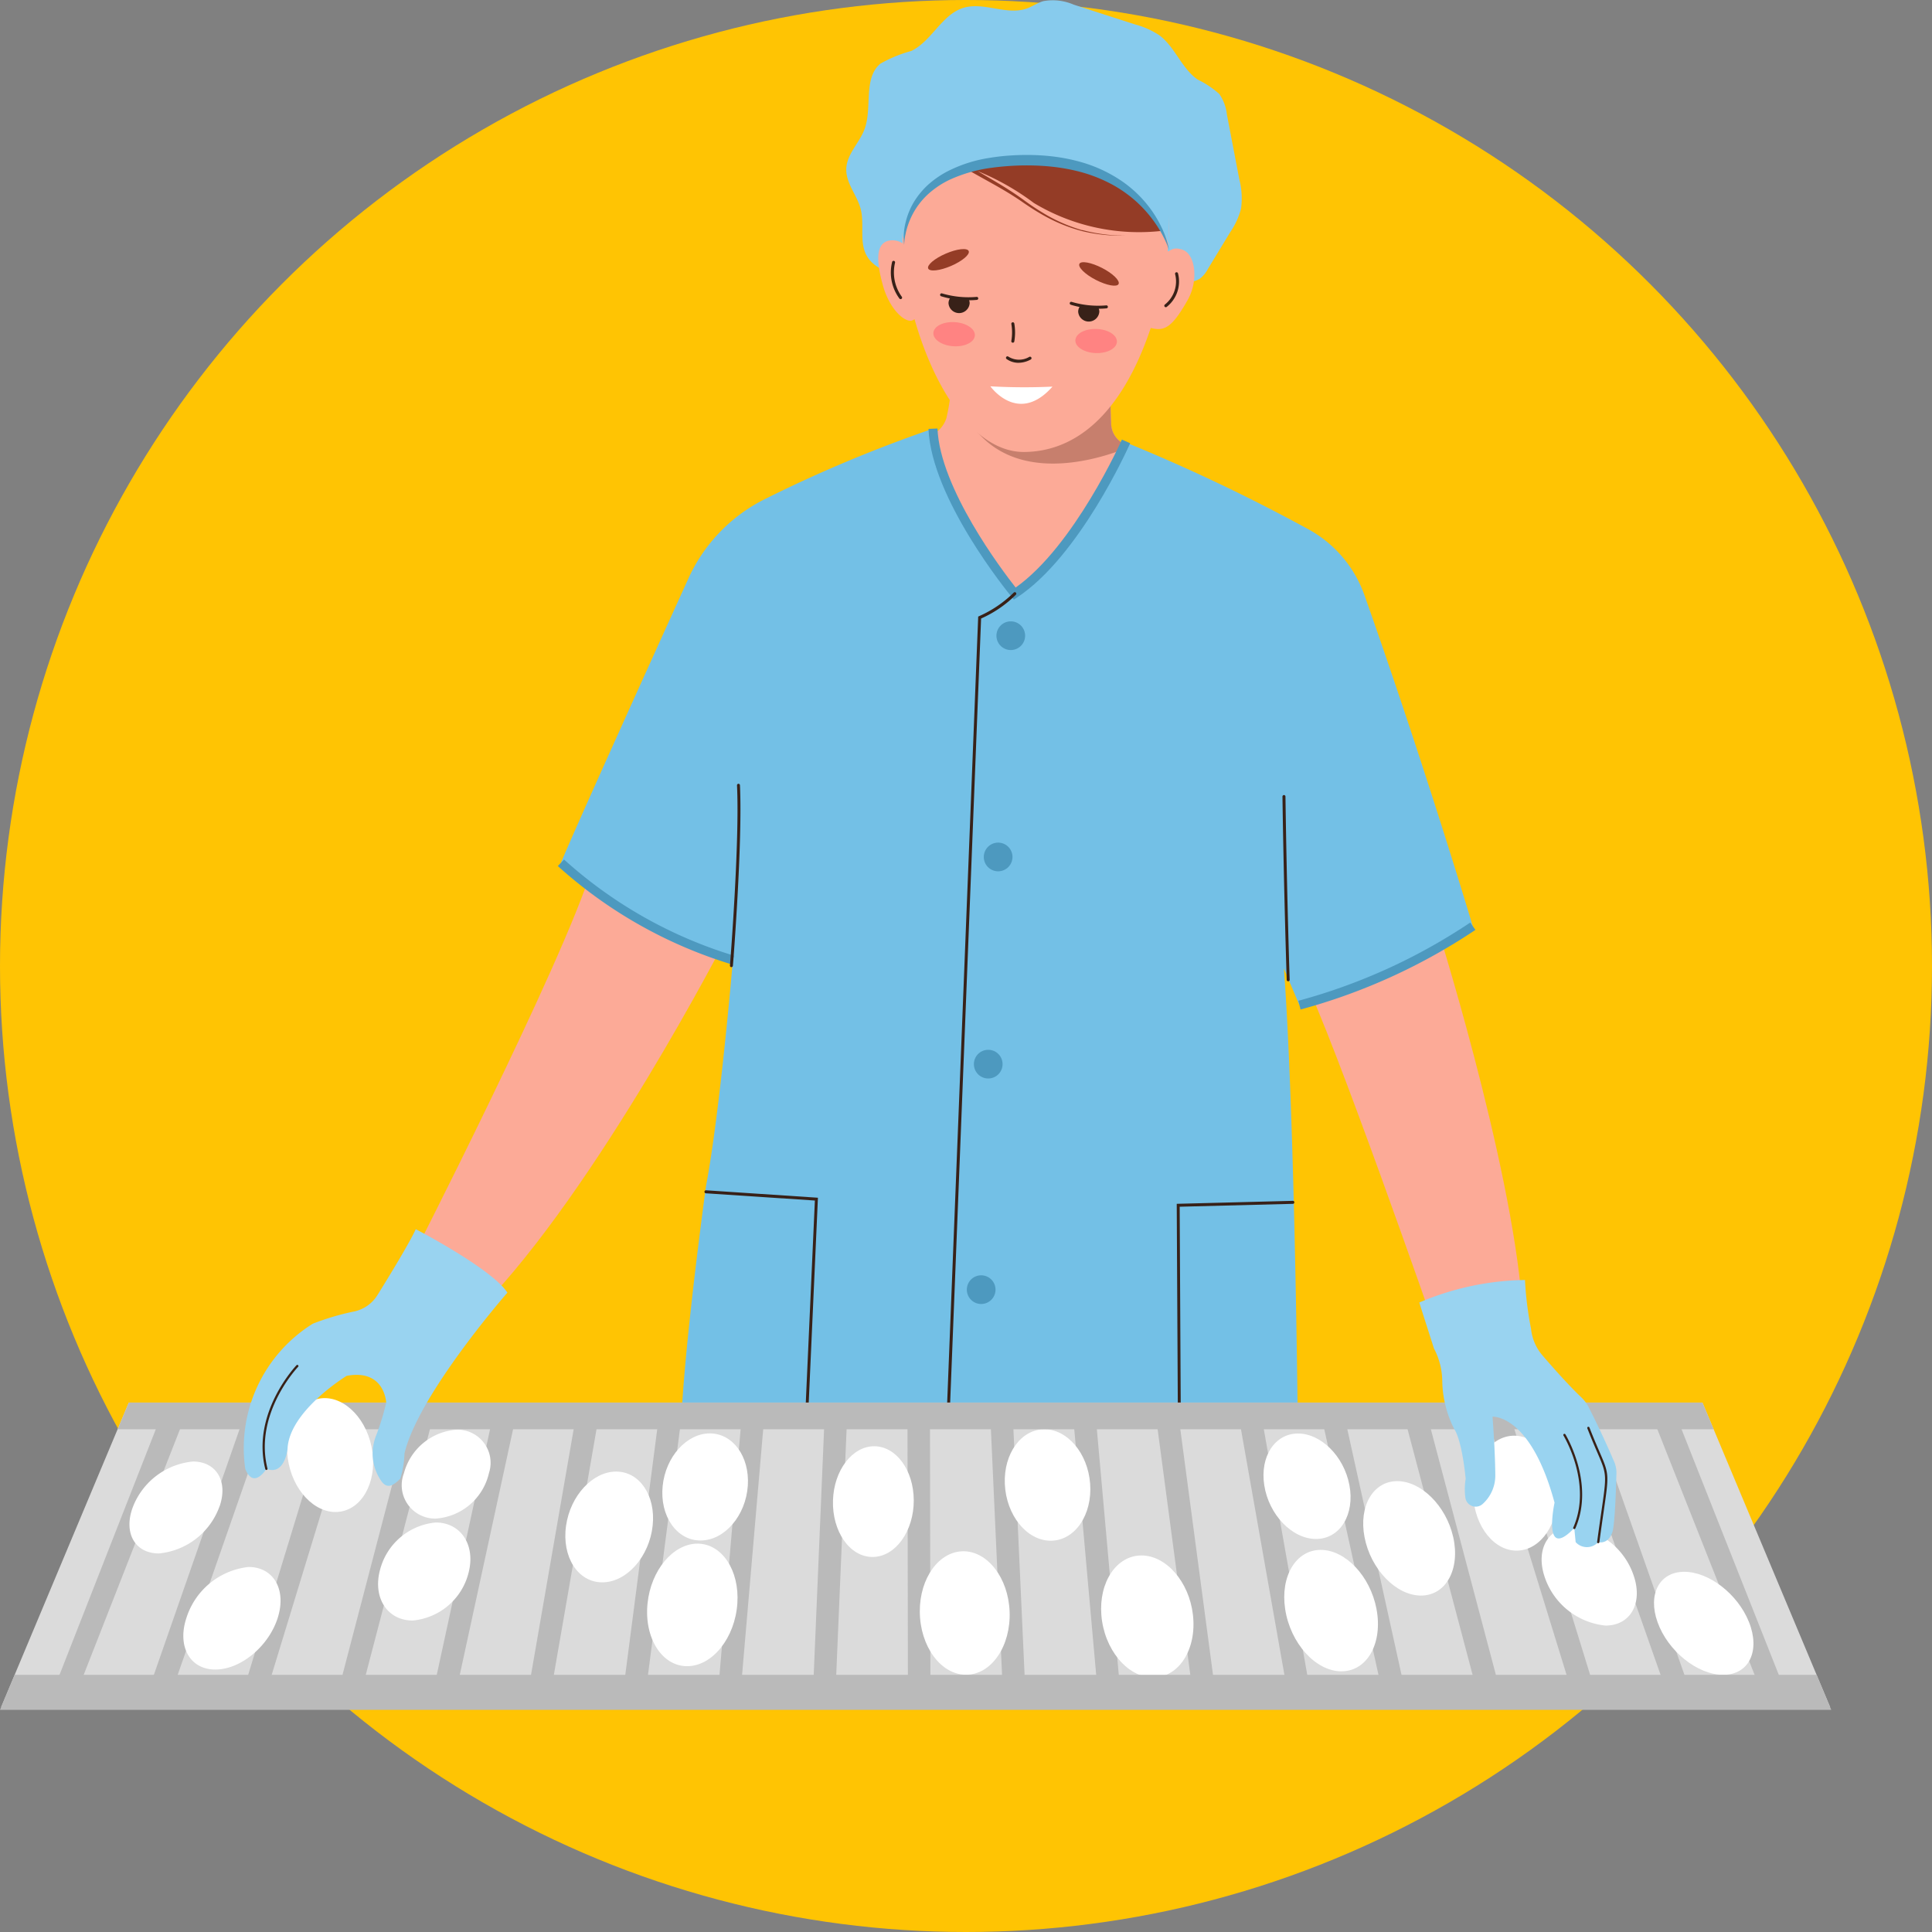 <svg xmlns="http://www.w3.org/2000/svg" xmlns:xlink="http://www.w3.org/1999/xlink" width="140" height="140" viewBox="0 0 140 140">
  <rect x="0" y="0" width="140" height="140" fill="#808080" stroke="none"/>
  <defs>
    <clipPath id="clip-path">
      <rect id="Rectángulo_344426" data-name="Rectángulo 344426" width="132.7" height="123.901" fill="none"/>
    </clipPath>
  </defs>
  <g id="Grupo_983945" data-name="Grupo 983945" transform="translate(-1216 10698)">
    <circle id="Elipse_5846" data-name="Elipse 5846" cx="70" cy="70" r="70" transform="translate(1216 -10698)" fill="#ffc403"/>
    <g id="Grupo_983618" data-name="Grupo 983618" transform="translate(1216 -10697.999)">
      <g id="Grupo_983617" data-name="Grupo 983617" transform="translate(0 -0.001)" clip-path="url(#clip-path)">
        <path id="Trazado_718502" data-name="Trazado 718502" d="M444.237,317.5c2.145,4.187,9.5,25.328,9.5,25.328l6.332-1.736c-.817-10.519-6.332-27.881-6.332-27.881Z" transform="translate(-349.767 -246.603)" fill="#fcaa97"/>
        <path id="Trazado_718503" data-name="Trazado 718503" d="M152.93,295.921c-2.145,6.945-13.175,28.494-13.175,28.494l5.107,3.37c8.477-8.681,17.77-26.758,17.77-26.758Z" transform="translate(-110.035 -232.991)" fill="#fcaa97"/>
        <path id="Trazado_718504" data-name="Trazado 718504" d="M293.029,122.308a16.442,16.442,0,0,1-.409,4.289,2.09,2.09,0,0,1-1.3,1.328l-6.771,2.451,12.905,18.268,11.606-18.472-3.419-1.641a1.687,1.687,0,0,1-1.085-1.518c-.105-2.4-.024-4.686-.024-4.686Z" transform="translate(-224.04 -96.298)" fill="#fcaa97"/>
        <path id="Trazado_718505" data-name="Trazado 718505" d="M338.44,131.945l-.278-.133a1.688,1.688,0,0,1-1.085-1.518c-.065-1.492-.059-2.937-.044-3.818l-11.18,1.667c2.665,7.629,10.955,4.5,12.586,3.8" transform="translate(-256.559 -99.579)" fill="#c77f6d"/>
        <path id="Trazado_718506" data-name="Trazado 718506" d="M314,20.2a2.1,2.1,0,0,0,.584-.7l1.629-2.684a5.443,5.443,0,0,0,.78-1.7A5.507,5.507,0,0,0,316.868,13l-.9-4.7a3.242,3.242,0,0,0-.551-1.489,6.831,6.831,0,0,0-1.568-1.046c-1.172-.809-1.645-2.382-2.795-3.221a6.019,6.019,0,0,0-1.74-.774L304.862.335a3.808,3.808,0,0,0-2.2-.252c-.417.122-.782.384-1.191.531-1.459.524-3.115-.5-4.6-.043-1.568.485-2.291,2.407-3.772,3.122a9.625,9.625,0,0,0-2.245.923c-1.26,1.072-.564,3.188-1.147,4.751-.371.994-1.28,1.794-1.32,2.856s.789,1.917,1.046,2.933c.283,1.117-.126,2.4.447,3.395.549.954,1.749,1.228,2.7,1.754.872.481,1.592,1.22,2.489,1.651a8.3,8.3,0,0,0,3.733.53l8.938-.115c1.168-.015,2.616-.017,3.572-.808.385-.318.417-.69.907-.95.536-.284,1.232-.056,1.772-.412" transform="translate(-227.062 0)" fill="#87cbed"/>
        <path id="Trazado_718507" data-name="Trazado 718507" d="M321.308,37.774c-.705-.235-.83.077-1.071.122.684-7.016-2.872-12.831-9.427-12.9-7.126-.076-10.059,5.252-9.785,12.314a1.355,1.355,0,0,0-1.036-.184c-.97.257-.832,1.651-.383,3.253s1.43,2.553,2.007,2.547a.6.6,0,0,0,.279-.117c1.622,5.677,4.634,9.635,7.926,9.622,3.589-.014,7.016-2.521,9.192-8.988.978.254,1.532,0,2.677-2.03.816-1.448.54-3.332-.379-3.638" transform="translate(-235.621 -19.679)" fill="#fcaa97"/>
        <path id="Trazado_718508" data-name="Trazado 718508" d="M344.711,111.255l-.021,0a.109.109,0,0,1-.085-.128,3.635,3.635,0,0,0,0-1.235.109.109,0,0,1,.215-.031,3.858,3.858,0,0,1,0,1.309.109.109,0,0,1-.107.087" transform="translate(-271.32 -86.423)" fill="#382118"/>
        <path id="Trazado_718509" data-name="Trazado 718509" d="M343.724,121.908a1.473,1.473,0,0,1-.85-.266.109.109,0,1,1,.123-.179,1.454,1.454,0,0,0,1.514.014.109.109,0,0,1,.114.185,1.872,1.872,0,0,1-.9.245" transform="translate(-269.922 -95.618)" fill="#382118"/>
        <path id="Trazado_718510" data-name="Trazado 718510" d="M396.853,95.275a.109.109,0,0,1-.06-.2,2.136,2.136,0,0,0,.73-2.215.109.109,0,0,1,.214-.038,2.346,2.346,0,0,1-.825,2.434.107.107,0,0,1-.06.018" transform="translate(-312.374 -73.012)" fill="#382118"/>
        <path id="Trazado_718511" data-name="Trazado 718511" d="M370.583,90.911c-.124.238-.859.1-1.642-.3s-1.318-.929-1.195-1.167.859-.1,1.642.3,1.318.929,1.195,1.167" transform="translate(-289.528 -70.327)" fill="#943c26"/>
        <path id="Trazado_718512" data-name="Trazado 718512" d="M316.238,86.285c.106.246.849.163,1.66-.187s1.381-.832,1.275-1.079-.849-.163-1.66.187-1.381.832-1.275,1.079" transform="translate(-248.978 -66.828)" fill="#943c26"/>
        <path id="Trazado_718513" data-name="Trazado 718513" d="M337.475,131.64a44,44,0,0,0,4.5.022c-2.491,2.816-4.5-.022-4.5-.022" transform="translate(-265.709 -103.646)" fill="#fff"/>
        <path id="Trazado_718514" data-name="Trazado 718514" d="M369.442,113.011c-.017.483-.705.85-1.537.82s-1.491-.445-1.474-.928.705-.85,1.537-.82,1.491.445,1.474.928" transform="translate(-288.506 -88.246)" fill="#ff8382"/>
        <path id="Trazado_718515" data-name="Trazado 718515" d="M318.048,110.525c-.031.482.617.916,1.447.97s1.528-.294,1.56-.776-.617-.916-1.447-.97-1.529.294-1.56.776" transform="translate(-250.412 -86.405)" fill="#ff8382"/>
        <path id="Trazado_718516" data-name="Trazado 718516" d="M333.826,56.984a11.694,11.694,0,0,1-2.9-1.291c-.455-.275-.893-.574-1.322-.889s-.88-.613-1.335-.9c-.664-.413-1.341-.8-2.01-1.2a18.262,18.262,0,0,1,4.069,2.31,14.787,14.787,0,0,0,9.443,2c-2.068-9.055-15.373-4.87-15.373-4.87a9.724,9.724,0,0,1,1.03.264l-.059.1c.924.544,1.871,1.038,2.786,1.579.458.27.907.554,1.343.857s.889.6,1.354.866a11.8,11.8,0,0,0,2.958,1.236,11.624,11.624,0,0,0,3.18.326,11.6,11.6,0,0,1-3.161-.4" transform="translate(-255.409 -40.304)" fill="#943c26"/>
        <path id="Trazado_718517" data-name="Trazado 718517" d="M306.468,33.034c.511-3.575,3.645-6.079,9.487-5.92,8,.219,9.713,6.226,9.713,6.226.191-5.178.465-13.254-9.217-13.454-13.319-.275-9.983,13.147-9.983,13.147" transform="translate(-241.003 -15.654)" fill="#87cbed"/>
        <path id="Trazado_718518" data-name="Trazado 718518" d="M307.968,59.3a4.571,4.571,0,0,1,.1-1.592,5.319,5.319,0,0,1,.606-1.505,5.787,5.787,0,0,1,1.045-1.266A6.9,6.9,0,0,1,311.069,54a10.014,10.014,0,0,1,3.1-1,15.243,15.243,0,0,1,1.608-.177c.537-.032,1.074-.041,1.612-.024a14.764,14.764,0,0,1,1.612.134,12.783,12.783,0,0,1,1.592.321,10.2,10.2,0,0,1,2.97,1.312,8.633,8.633,0,0,1,2.332,2.234,8.23,8.23,0,0,1,.8,1.394,6.391,6.391,0,0,1,.481,1.516,6.058,6.058,0,0,0-.294-.731c-.111-.237-.232-.469-.365-.694a9.037,9.037,0,0,0-2-2.354,9.56,9.56,0,0,0-1.258-.878,10.648,10.648,0,0,0-2.843-1.115,13.994,13.994,0,0,0-1.513-.271q-.765-.092-1.538-.112a19,19,0,0,0-3.085.169,10.58,10.58,0,0,0-2.932.826,6.328,6.328,0,0,0-1.291.786,5.365,5.365,0,0,0-1.774,2.436,5.226,5.226,0,0,0-.212.749,4.386,4.386,0,0,0-.1.78" transform="translate(-242.452 -41.562)" fill="#4d99bf"/>
        <path id="Trazado_718519" data-name="Trazado 718519" d="M366.54,103.332a6.442,6.442,0,0,1-1.983-.294.109.109,0,0,1,.069-.206,6.7,6.7,0,0,0,2.5.256.109.109,0,1,1,.024.216,5.9,5.9,0,0,1-.608.027" transform="translate(-286.974 -80.959)" fill="#382118"/>
        <path id="Trazado_718520" data-name="Trazado 718520" d="M368.327,104.354a4.053,4.053,0,0,1-.783-.113.681.681,0,0,0-.148.421.768.768,0,0,0,1.532,0,.671.671,0,0,0-.079-.314,4.288,4.288,0,0,1-.523.007" transform="translate(-289.267 -82.073)" fill="#382118"/>
        <path id="Trazado_718521" data-name="Trazado 718521" d="M322.357,100.45a6.439,6.439,0,0,1-1.982-.294.109.109,0,0,1,.069-.206,6.7,6.7,0,0,0,2.5.256.109.109,0,1,1,.024.216,5.925,5.925,0,0,1-.608.027" transform="translate(-252.186 -78.691)" fill="#382118"/>
        <path id="Trazado_718522" data-name="Trazado 718522" d="M324.143,101.474a4.054,4.054,0,0,1-.783-.113.68.68,0,0,0-.148.42.768.768,0,0,0,1.532,0,.671.671,0,0,0-.079-.314,4.286,4.286,0,0,1-.522.007" transform="translate(-254.479 -79.806)" fill="#382118"/>
        <path id="Trazado_718523" data-name="Trazado 718523" d="M304.333,91.67a.108.108,0,0,1-.081-.036,3.176,3.176,0,0,1-.536-2.645.109.109,0,1,1,.214.04,3.021,3.021,0,0,0,.485,2.461.109.109,0,0,1-.081.181" transform="translate(-239.072 -69.994)" fill="#382118"/>
        <path id="Trazado_718524" data-name="Trazado 718524" d="M218.1,146.081c2.043,8.477,5.924,11.949,5.924,11.949,4.8-3.575,7.864-11.03,7.864-11.03a130.811,130.811,0,0,1,13.335,6.324,8.787,8.787,0,0,1,4.143,4.817c4.457,12.6,7.85,23.992,7.85,23.992-5.107,3.779-12.562,5.719-12.562,5.719l-1.123-2.655c.817,10.928,1.021,34.316,1.021,34.316H199.823c0-5.311,1.838-18.588,1.838-18.588,1.021-5.413,1.941-16.341,1.941-16.341-4.29-.817-12.46-7.047-12.46-7.047,1.132-2.718,6.506-14.587,9.232-20.594a11.926,11.926,0,0,1,5.377-5.675,99.707,99.707,0,0,1,12.354-5.188" transform="translate(-150.494 -115.016)" fill="#73c0e6"/>
        <path id="Trazado_718525" data-name="Trazado 718525" d="M322.582,158.414l-.186-.226c-.236-.287-5.791-7.088-6-12.143l.651-.027c.177,4.332,4.685,10.28,5.664,11.523,4.248-3,7.669-10.644,7.7-10.722l.6.264c-.148.333-3.665,8.19-8.187,11.17Z" transform="translate(-249.114 -114.966)" fill="#4d99bf"/>
        <path id="Trazado_718526" data-name="Trazado 718526" d="M442.582,320.662l-.158-.633a42.083,42.083,0,0,0,12.453-5.669l.377.532a42.835,42.835,0,0,1-12.672,5.77" transform="translate(-348.339 -247.509)" fill="#4d99bf"/>
        <path id="Trazado_718527" data-name="Trazado 718527" d="M202.679,300.491a33.183,33.183,0,0,1-12.6-7.127l.452-.47a32.447,32.447,0,0,0,12.319,6.967Z" transform="translate(-149.657 -230.608)" fill="#4d99bf"/>
        <path id="Trazado_718528" data-name="Trazado 718528" d="M322.33,263.255h0a.108.108,0,0,1-.1-.113l2.352-59.608.06-.028a8.41,8.41,0,0,0,2.518-1.71.109.109,0,0,1,.162.145,8.4,8.4,0,0,1-2.529,1.734l-2.346,59.476a.109.109,0,0,1-.108.1" transform="translate(-253.699 -158.854)" fill="#382118"/>
        <path id="Trazado_718529" data-name="Trazado 718529" d="M248.85,280.365h-.009a.109.109,0,0,1-.1-.117c.007-.089.712-8.926.51-13.059a.109.109,0,0,1,.1-.114.11.11,0,0,1,.114.1c.2,4.146-.5,13-.511,13.087a.109.109,0,0,1-.108.1" transform="translate(-195.845 -210.28)" fill="#382118"/>
        <path id="Trazado_718530" data-name="Trazado 718530" d="M437.417,284.41a.109.109,0,0,1-.108-.105c0-.062-.206-6.311-.307-13.279a.109.109,0,0,1,.107-.11.108.108,0,0,1,.11.107c.1,6.965.3,13.213.306,13.275a.109.109,0,0,1-.105.112h0" transform="translate(-344.07 -213.303)" fill="#382118"/>
        <path id="Trazado_718531" data-name="Trazado 718531" d="M401.181,426.676a.109.109,0,0,1-.109-.108l-.091-17.162,8.426-.216h0a.109.109,0,0,1,0,.217l-8.213.21.09,16.949a.109.109,0,0,1-.108.109Z" transform="translate(-315.71 -322.173)" fill="#382118"/>
        <path id="Trazado_718532" data-name="Trazado 718532" d="M247.4,423.379h0a.108.108,0,0,1-.1-.113l.761-16.932-7.893-.524a.109.109,0,1,1,.014-.217l8.1.538-.77,17.145a.109.109,0,0,1-.108.1" transform="translate(-189.012 -319.339)" fill="#382118"/>
        <path id="Trazado_718533" data-name="Trazado 718533" d="M341.62,212.767a1.039,1.039,0,1,1-1.039-1.039,1.039,1.039,0,0,1,1.039,1.039" transform="translate(-267.336 -166.702)" fill="#4d99bf"/>
        <path id="Trazado_718534" data-name="Trazado 718534" d="M337.3,288.167a1.039,1.039,0,1,1-1.039-1.039,1.039,1.039,0,0,1,1.039,1.039" transform="translate(-263.932 -226.068)" fill="#4d99bf"/>
        <path id="Trazado_718535" data-name="Trazado 718535" d="M333.936,358.765a1.039,1.039,0,1,1-1.039-1.039,1.039,1.039,0,0,1,1.039,1.039" transform="translate(-261.286 -281.653)" fill="#4d99bf"/>
        <path id="Trazado_718536" data-name="Trazado 718536" d="M331.534,435.606a1.039,1.039,0,1,1-1.039-1.039,1.039,1.039,0,0,1,1.039,1.039" transform="translate(-259.395 -342.153)" fill="#4d99bf"/>
        <path id="Trazado_718537" data-name="Trazado 718537" d="M132.925,500H.391L9.64,477.938H123.675Z" transform="translate(-0.308 -376.301)" fill="#dbdbdb"/>
        <rect id="Rectángulo_344407" data-name="Rectángulo 344407" width="21.819" height="1.63" transform="matrix(0.365, -0.931, 0.931, 0.365, 3.956, 122.275)" fill="#bababa"/>
        <rect id="Rectángulo_344408" data-name="Rectángulo 344408" width="21.473" height="1.63" transform="translate(10.873 122.158) rotate(-70.769)" fill="#bababa"/>
        <rect id="Rectángulo_344409" data-name="Rectángulo 344409" width="21.16" height="1.63" transform="matrix(0.292, -0.956, 0.956, 0.292, 17.777, 122.042)" fill="#bababa"/>
        <rect id="Rectángulo_344410" data-name="Rectángulo 344410" width="21.077" height="1.63" transform="matrix(0.253, -0.968, 0.968, 0.253, 24.467, 122.709)" fill="#bababa"/>
        <rect id="Rectángulo_344411" data-name="Rectángulo 344411" width="20.869" height="1.63" transform="matrix(0.212, -0.977, 0.977, 0.212, 31.351, 122.742)" fill="#bababa"/>
        <rect id="Rectángulo_344412" data-name="Rectángulo 344412" width="20.673" height="1.63" transform="translate(38.252 122.677) rotate(-80.147)" fill="#bababa"/>
        <rect id="Rectángulo_344413" data-name="Rectángulo 344413" width="20.66" height="1.63" transform="matrix(0.129, -0.992, 0.992, 0.129, 45.072, 123.203)" fill="#bababa"/>
        <rect id="Rectángulo_344414" data-name="Rectángulo 344414" width="20.492" height="1.63" transform="translate(52.002 122.943) rotate(-85.084)" fill="#bababa"/>
        <rect id="Rectángulo_344415" data-name="Rectángulo 344415" width="20.458" height="1.63" transform="translate(58.893 123.077) rotate(-87.585)" fill="#bababa"/>
        <rect id="Rectángulo_344416" data-name="Rectángulo 344416" width="1.63" height="20.392" transform="translate(65.759 102.524) rotate(-0.094)" fill="#bababa"/>
        <rect id="Rectángulo_344417" data-name="Rectángulo 344417" width="1.63" height="20.437" transform="translate(71.762 102.634) rotate(-2.602)" fill="#bababa"/>
        <rect id="Rectángulo_344418" data-name="Rectángulo 344418" width="1.63" height="20.521" transform="translate(77.772 102.744) rotate(-5.101)" fill="#bababa"/>
        <rect id="Rectángulo_344419" data-name="Rectángulo 344419" width="1.63" height="20.62" transform="translate(83.781 102.779) rotate(-7.58)" fill="#bababa"/>
        <rect id="Rectángulo_344420" data-name="Rectángulo 344420" width="1.63" height="20.806" transform="translate(89.818 102.962) rotate(-10.031)" fill="#bababa"/>
        <rect id="Rectángulo_344421" data-name="Rectángulo 344421" width="1.63" height="20.908" transform="translate(95.787 102.772) rotate(-12.445)" fill="#bababa"/>
        <rect id="Rectángulo_344422" data-name="Rectángulo 344422" width="1.63" height="21.193" transform="matrix(0.967, -0.256, 0.256, 0.967, 101.856, 103.029)" fill="#bababa"/>
        <rect id="Rectángulo_344423" data-name="Rectángulo 344423" width="1.63" height="21.415" transform="translate(107.853 102.986) rotate(-17.136)" fill="#bababa"/>
        <rect id="Rectángulo_344424" data-name="Rectángulo 344424" width="1.63" height="21.645" transform="translate(113.819 102.868) rotate(-19.4)" fill="#bababa"/>
        <rect id="Rectángulo_344425" data-name="Rectángulo 344425" width="1.63" height="21.882" transform="translate(119.744 102.674) rotate(-21.601)" fill="#bababa"/>
        <path id="Trazado_718538" data-name="Trazado 718538" d="M50.631,501.243a5.186,5.186,0,0,1-4.393,3.418c-1.772,0-2.6-1.539-1.876-3.4A5.191,5.191,0,0,1,48.7,498c1.692,0,2.563,1.431,1.933,3.247" transform="translate(-34.72 -392.093)" fill="#fff"/>
        <path id="Trazado_718539" data-name="Trazado 718539" d="M69.334,537.572c-.626,2.079-2.664,3.81-4.538,3.815s-2.8-1.719-2.081-3.8a5.332,5.332,0,0,1,4.48-3.633c1.784,0,2.748,1.593,2.139,3.616" transform="translate(-49.187 -420.406)" fill="#fff"/>
        <path id="Trazado_718540" data-name="Trazado 718540" d="M143.389,490.317a4.252,4.252,0,0,1-3.861,3.3,2.419,2.419,0,0,1-2.3-3.288,4.26,4.26,0,0,1,3.827-3.155,2.4,2.4,0,0,1,2.335,3.14" transform="translate(-107.957 -383.575)" fill="#fff"/>
        <path id="Trazado_718541" data-name="Trazado 718541" d="M135.439,522.257a4.6,4.6,0,0,1-4.094,3.645c-1.831,0-2.889-1.641-2.376-3.628a4.6,4.6,0,0,1,4.054-3.475c1.745,0,2.831,1.524,2.416,3.458" transform="translate(-101.442 -408.473)" fill="#fff"/>
        <path id="Trazado_718542" data-name="Trazado 718542" d="M198.965,505.366c-.238,2.244-1.873,4.109-3.648,4.113s-2.948-1.855-2.629-4.1c.311-2.187,1.931-3.923,3.625-3.927s2.883,1.725,2.652,3.912" transform="translate(-151.67 -394.816)" fill="#fff"/>
        <path id="Trazado_718543" data-name="Trazado 718543" d="M231.879,492.23c-.145,2.168-1.68,3.971-3.423,3.975s-2.971-1.792-2.747-3.961c.219-2.114,1.743-3.794,3.409-3.8s2.9,1.669,2.762,3.783" transform="translate(-177.689 -384.575)" fill="#fff"/>
        <path id="Trazado_718544" data-name="Trazado 718544" d="M227.04,530.325c-.162,2.483-1.79,4.55-3.632,4.555s-3.128-2.055-2.877-4.539c.243-2.419,1.859-4.336,3.615-4.341s3.053,1.907,2.895,4.325" transform="translate(-173.609 -414.142)" fill="#fff"/>
        <path id="Trazado_718545" data-name="Trazado 718545" d="M289.685,496.738c.007,2.242-1.329,4.106-2.984,4.11s-2.939-1.854-2.87-4.1c.067-2.186,1.4-3.92,2.981-3.924s2.866,1.725,2.872,3.91" transform="translate(-223.47 -388.024)" fill="#fff"/>
        <path id="Trazado_718546" data-name="Trazado 718546" d="M319.934,532.956c.1,2.5-1.307,4.585-3.149,4.59s-3.346-2.071-3.359-4.574c-.013-2.437,1.4-4.37,3.154-4.374s3.255,1.922,3.353,4.358" transform="translate(-246.774 -416.188)" fill="#fff"/>
        <path id="Trazado_718547" data-name="Trazado 718547" d="M348.566,490.96c.171,2.257-1.1,4.134-2.851,4.138s-3.239-1.866-3.331-4.124c-.089-2.2,1.193-3.949,2.862-3.953s3.154,1.738,3.32,3.939" transform="translate(-269.571 -383.452)" fill="#fff"/>
        <path id="Trazado_718548" data-name="Trazado 718548" d="M381.865,534.335c.286,2.473-1,4.533-2.878,4.537s-3.563-2.047-3.758-4.521c-.189-2.407,1.111-4.316,2.9-4.32s3.458,1.9,3.736,4.3" transform="translate(-295.42 -417.317)" fill="#fff"/>
        <path id="Trazado_718549" data-name="Trazado 718549" d="M436.764,492.2c.407,2.137-.669,3.913-2.413,3.917s-3.429-1.766-3.757-3.9c-.32-2.084.777-3.739,2.443-3.742s3.33,1.644,3.726,3.728" transform="translate(-338.982 -384.597)" fill="#fff"/>
        <path id="Trazado_718550" data-name="Trazado 718550" d="M444.293,532.414c.468,2.461-.662,4.511-2.535,4.516s-3.706-2.037-4.082-4.5c-.367-2.4.789-4.3,2.573-4.3s3.59,1.888,4.045,4.283" transform="translate(-344.547 -415.82)" fill="#fff"/>
        <path id="Trazado_718551" data-name="Trazado 718551" d="M471.036,508.737c.528,2.319-.507,4.248-2.324,4.253s-3.658-1.918-4.1-4.237c-.431-2.259.633-4.051,2.365-4.055s3.544,1.781,4.059,4.04" transform="translate(-365.734 -397.369)" fill="#fff"/>
        <path id="Trazado_718552" data-name="Trazado 718552" d="M531.965,523.837c.707,2-.191,3.657-2.023,3.662a5.192,5.192,0,0,1-4.452-3.645c-.6-1.944.334-3.486,2.081-3.491a5.189,5.189,0,0,1,4.395,3.474" transform="translate(-413.597 -409.704)" fill="#fff"/>
        <path id="Trazado_718553" data-name="Trazado 718553" d="M570.5,539.224c.838,2.089.015,3.828-1.859,3.834s-4.016-1.727-4.763-3.816c-.727-2.033.144-3.646,1.929-3.65s3.877,1.6,4.693,3.633" transform="translate(-443.766 -421.694)" fill="#fff"/>
        <path id="Trazado_718554" data-name="Trazado 718554" d="M155.731,479.871H40.076l.81-1.933H154.921Z" transform="translate(-31.553 -376.301)" fill="#bababa"/>
        <path id="Trazado_718555" data-name="Trazado 718555" d="M132.7,573.232H0l1.065-2.54H131.636Z" transform="translate(0 -449.33)" fill="#bababa"/>
        <path id="Trazado_718556" data-name="Trazado 718556" d="M103.917,479.9c.48,2.251-.474,4.361-2.129,4.714s-3.386-1.186-3.865-3.437.474-4.361,2.129-4.714,3.386,1.186,3.865,3.437" transform="translate(-77.001 -375.099)" fill="#fff"/>
        <path id="Trazado_718557" data-name="Trazado 718557" d="M95.552,418.866c-.5,1.072-1.952,3.446-2.778,4.774a2.63,2.63,0,0,1-1.64,1.175,18.357,18.357,0,0,0-3.038.894,10.615,10.615,0,0,0-4.9,10.52c.613,1.532,1.532,0,1.532,0,1.328.511,1.532-1.43,1.532-1.43.1-2.758,4.289-5.311,4.289-5.311,2.758-.511,2.86,1.94,2.86,1.94a17.459,17.459,0,0,1-.715,2.349,3.5,3.5,0,0,0,.364,3.341c.415.591.862.335,1.372-.175a6.861,6.861,0,0,0,.306-1.838c1.021-4.289,7.456-11.643,7.456-11.643-1.123-1.736-6.639-4.6-6.639-4.6" transform="translate(-65.424 -329.791)" fill="#99d3f0"/>
        <path id="Trazado_718558" data-name="Trazado 718558" d="M89.743,472.687a.081.081,0,0,1-.079-.062c-1.021-4.082,2.234-7.5,2.267-7.532a.082.082,0,0,1,.117.114c-.032.033-3.224,3.386-2.226,7.379a.081.081,0,0,1-.059.1l-.02,0" transform="translate(-70.44 -366.168)" fill="#382118"/>
        <path id="Trazado_718559" data-name="Trazado 718559" d="M501.954,493.5c-.1-2.3,1.183-4.224,2.874-4.3s3.145,1.726,3.249,4.025-1.183,4.224-2.874,4.3-3.145-1.726-3.249-4.025" transform="translate(-395.206 -385.163)" fill="#fff"/>
        <path id="Trazado_718560" data-name="Trazado 718560" d="M483.618,437.786a20.194,20.194,0,0,1,7.66-1.634,24.716,24.716,0,0,0,.44,3.536,3.5,3.5,0,0,0,.835,1.938c1.486,1.725,2.365,2.612,2.793,3.017a2.731,2.731,0,0,1,.556.744c.875,1.72,1.545,3.242,1.843,3.941a2,2,0,0,1,.161.839c-.105,4.034-.3,4.266-.3,4.266-.306.919-1.021.715-1.021.715a1.1,1.1,0,0,1-1.634,0l-.1-1.021c-2.349,2.451-1.43-1.838-1.43-1.838-1.736-6.434-4.494-6.23-4.494-6.23.2,2.655.2,4.187.2,4.187a2.767,2.767,0,0,1-.917,2.139.754.754,0,0,1-1.249-.445,4.612,4.612,0,0,1,.021-1.387c-.306-2.962-.817-3.575-.817-3.575a7.953,7.953,0,0,1-.881-3.539,5.162,5.162,0,0,0-.6-2.321Z" transform="translate(-380.773 -343.4)" fill="#99d3f0"/>
        <path id="Trazado_718561" data-name="Trazado 718561" d="M533.5,495.5a.081.081,0,0,1-.075-.114c1.4-3.19-.689-6.631-.71-6.665a.081.081,0,0,1,.139-.086c.022.035,2.151,3.547.72,6.816a.082.082,0,0,1-.075.049" transform="translate(-419.419 -384.696)" fill="#382118"/>
        <path id="Trazado_718562" data-name="Trazado 718562" d="M541.662,494.635h-.011a.082.082,0,0,1-.07-.092c.123-.925.231-1.668.318-2.266.381-2.632.381-2.632-.295-4.2-.193-.445-.432-1-.733-1.77a.081.081,0,1,1,.152-.059c.3.768.539,1.321.731,1.765.695,1.607.695,1.607.307,4.284-.087.6-.194,1.34-.318,2.264a.081.081,0,0,1-.081.071" transform="translate(-425.847 -382.806)" fill="#382118"/>
      </g>
    </g>
  </g>
</svg>

